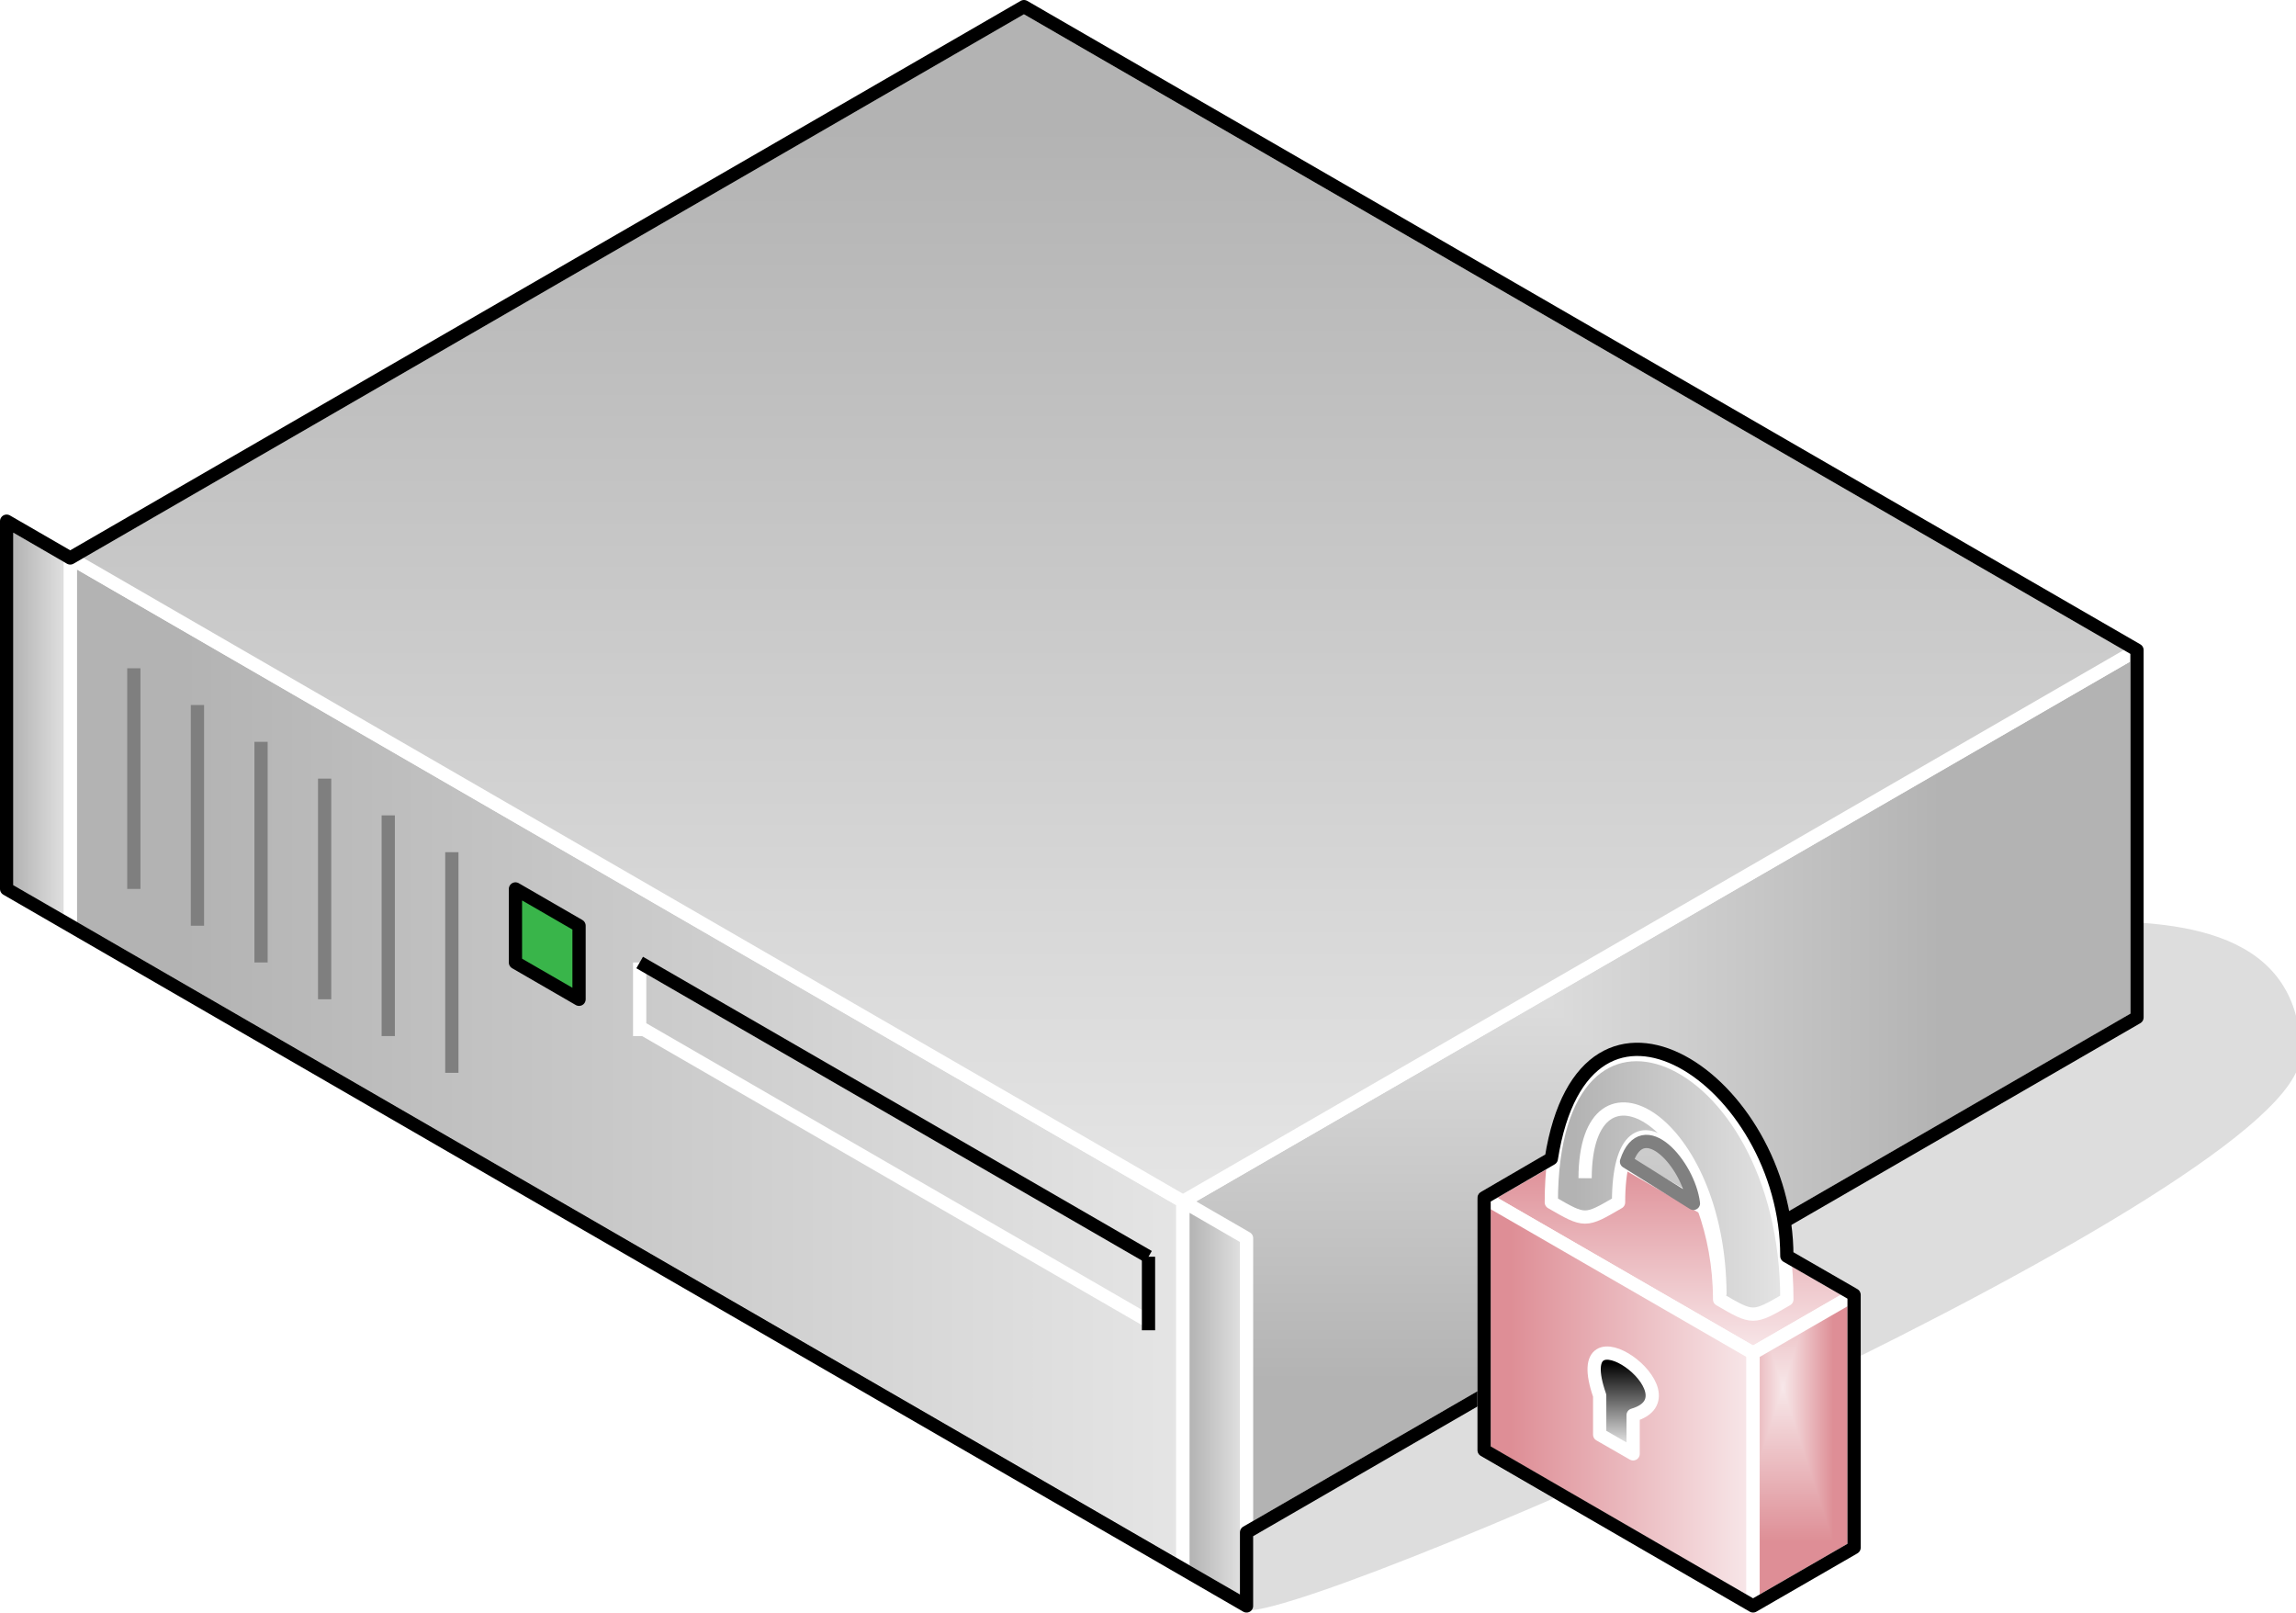 <?xml version="1.0" encoding="UTF-8"?>
<!DOCTYPE svg PUBLIC "-//W3C//DTD SVG 1.1//EN" "http://www.w3.org/Graphics/SVG/1.1/DTD/svg11.dtd">
<svg version="1.2" width="69.31mm" height="48.67mm" viewBox="-585 8707 6931 4867" preserveAspectRatio="xMidYMid" fill-rule="evenodd" stroke-width="28.222" stroke-linejoin="round" xmlns="http://www.w3.org/2000/svg" xmlns:ooo="http://xml.openoffice.org/svg/export" xmlns:xlink="http://www.w3.org/1999/xlink" xmlns:presentation="http://sun.com/xmlns/staroffice/presentation" xmlns:smil="http://www.w3.org/2001/SMIL20/" xmlns:anim="urn:oasis:names:tc:opendocument:xmlns:animation:1.0" xml:space="preserve">
 <defs class="ClipPathGroup">
  <clipPath id="presentation_clip_path" clipPathUnits="userSpaceOnUse">
   <rect x="-585" y="8707" width="6931" height="4867"/>
  </clipPath>
 </defs>
 <defs class="TextShapeIndex">
  <g ooo:slide="id1" ooo:id-list="id3 id4 id5 id6 id7 id8 id9 id10 id11 id12 id13 id14 id15 id16 id17 id18 id19 id20 id21 id22 id23 id24 id25 id26 id27 id28"/>
 </defs>
 <defs class="EmbeddedBulletChars">
  <g id="bullet-char-template(57356)" transform="scale(0,-0)">
   <path d="M 580,1141 L 1163,571 580,0 -4,571 580,1141 Z"/>
  </g>
  <g id="bullet-char-template(57354)" transform="scale(0,-0)">
   <path d="M 8,1128 L 1137,1128 1137,0 8,0 8,1128 Z"/>
  </g>
  <g id="bullet-char-template(10146)" transform="scale(0,-0)">
   <path d="M 174,0 L 602,739 174,1481 1456,739 174,0 Z M 1358,739 L 309,1346 659,739 1358,739 Z"/>
  </g>
  <g id="bullet-char-template(10132)" transform="scale(0,-0)">
   <path d="M 2015,739 L 1276,0 717,0 1260,543 174,543 174,936 1260,936 717,1481 1274,1481 2015,739 Z"/>
  </g>
  <g id="bullet-char-template(10007)" transform="scale(0,-0)">
   <path d="M 0,-2 C -7,14 -16,27 -25,37 L 356,567 C 262,823 215,952 215,954 215,979 228,992 255,992 264,992 276,990 289,987 310,991 331,999 354,1012 L 381,999 492,748 772,1049 836,1024 860,1049 C 881,1039 901,1025 922,1006 886,937 835,863 770,784 769,783 710,716 594,584 L 774,223 C 774,196 753,168 711,139 L 727,119 C 717,90 699,76 672,76 641,76 570,178 457,381 L 164,-76 C 142,-110 111,-127 72,-127 30,-127 9,-110 8,-76 1,-67 -2,-52 -2,-32 -2,-23 -1,-13 0,-2 Z"/>
  </g>
  <g id="bullet-char-template(10004)" transform="scale(0,-0)">
   <path d="M 285,-33 C 182,-33 111,30 74,156 52,228 41,333 41,471 41,549 55,616 82,672 116,743 169,778 240,778 293,778 328,747 346,684 L 369,508 C 377,444 397,411 428,410 L 1163,1116 C 1174,1127 1196,1133 1229,1133 1271,1133 1292,1118 1292,1087 L 1292,965 C 1292,929 1282,901 1262,881 L 442,47 C 390,-6 338,-33 285,-33 Z"/>
  </g>
  <g id="bullet-char-template(9679)" transform="scale(0,-0)">
   <path d="M 813,0 C 632,0 489,54 383,161 276,268 223,411 223,592 223,773 276,916 383,1023 489,1130 632,1184 813,1184 992,1184 1136,1130 1245,1023 1353,916 1407,772 1407,592 1407,412 1353,268 1245,161 1136,54 992,0 813,0 Z"/>
  </g>
  <g id="bullet-char-template(8226)" transform="scale(0,-0)">
   <path d="M 346,457 C 273,457 209,483 155,535 101,586 74,649 74,723 74,796 101,859 155,911 209,963 273,989 346,989 419,989 480,963 531,910 582,859 608,796 608,723 608,648 583,586 532,535 482,483 420,457 346,457 Z"/>
  </g>
  <g id="bullet-char-template(8211)" transform="scale(0,-0)">
   <path d="M -4,459 L 1135,459 1135,606 -4,606 -4,459 Z"/>
  </g>
 </defs>
 <defs class="TextEmbeddedBitmaps"/>
 <g class="SlideGroup">
  <g>
   <g id="id1" class="Slide" clip-path="url(#presentation_clip_path)">
    <g class="Page">
     <g class="Group">
      <g class="Group">
       <g class="com.sun.star.drawing.ClosedBezierShape">
        <g id="id3">
         <rect class="BoundingBox" stroke="none" fill="none" x="3175" y="11500" width="3173" height="2056"/>
         <path fill="rgb(221,221,221)" stroke="none" d="M 3179,13554 C 3442,13554 6346,12278 6346,11889 6346,11501 5938,11501 5674,11501 5674,11667 3083,12333 3179,13554 Z"/>
         <path fill="none" stroke="rgb(221,221,221)" d="M 3179,13554 C 3442,13554 6346,12278 6346,11889 6346,11501 5938,11501 5674,11501 5674,11667 3083,12333 3179,13554 Z"/>
        </g>
       </g>
       <g class="Group">
        <g class="com.sun.star.drawing.PolyPolygonShape">
         <g id="id4">
          <rect class="BoundingBox" stroke="none" fill="none" x="-393" y="10371" width="3400" height="3092"/>
          <g>
           <defs>
            <linearGradient id="gradient1" x1="-373" y1="11916" x2="2986" y2="11916" gradientUnits="userSpaceOnUse">
             <stop offset="0.1" style="stop-color:rgb(179,179,179)"/>
             <stop offset="1" style="stop-color:rgb(229,229,229)"/>
            </linearGradient>
           </defs>
           <path style="fill:url(#gradient1)" d="M -373,11501 L -373,10391 2986,12333 2986,13442 -373,11501 Z"/>
          </g>
          <path fill="none" stroke="rgb(255,255,255)" stroke-width="40" stroke-linejoin="round" d="M -373,11501 L -373,10391 2986,12333 2986,13442 -373,11501 Z"/>
         </g>
        </g>
        <g class="com.sun.star.drawing.PolyPolygonShape">
         <g id="id5">
          <rect class="BoundingBox" stroke="none" fill="none" x="2966" y="10649" width="2920" height="2815"/>
          <g>
           <defs>
            <pattern id="pattern1" x="2986" y="10669" width="2880" height="2775" patternUnits="userSpaceOnUse">
             <g transform="translate(-2986,-10669)">
              <path fill="rgb(179,179,179)" stroke="none" d="M 2985,10668 L 5866,10668 5866,13444 2985,13444 2985,10668 Z M 2437,10141 L 5260,10141 5260,12861 2437,12861 2437,10141 Z"/>
              <path fill="rgb(180,180,180)" stroke="none" d="M 2437,10141 L 5260,10141 5260,12861 2437,12861 2437,10141 Z M 2466,10169 L 5231,10169 5231,12833 2466,12833 2466,10169 Z"/>
              <path fill="rgb(181,181,181)" stroke="none" d="M 2466,10169 L 5231,10169 5231,12833 2466,12833 2466,10169 Z M 2495,10197 L 5202,10197 5202,12805 2495,12805 2495,10197 Z"/>
              <path fill="rgb(182,182,182)" stroke="none" d="M 2495,10197 L 5202,10197 5202,12805 2495,12805 2495,10197 Z M 2524,10225 L 5173,10225 5173,12777 2524,12777 2524,10225 Z"/>
              <path fill="rgb(183,183,183)" stroke="none" d="M 2524,10225 L 5173,10225 5173,12777 2524,12777 2524,10225 Z M 2553,10252 L 5144,10252 5144,12750 2553,12750 2553,10252 Z"/>
              <path fill="rgb(184,184,184)" stroke="none" d="M 2553,10252 L 5144,10252 5144,12750 2553,12750 2553,10252 Z M 2581,10280 L 5116,10280 5116,12722 2581,12722 2581,10280 Z"/>
              <path fill="rgb(185,185,185)" stroke="none" d="M 2581,10280 L 5116,10280 5116,12722 2581,12722 2581,10280 Z M 2610,10308 L 5087,10308 5087,12694 2610,12694 2610,10308 Z"/>
              <path fill="rgb(186,186,186)" stroke="none" d="M 2610,10308 L 5087,10308 5087,12694 2610,12694 2610,10308 Z M 2639,10336 L 5058,10336 5058,12666 2639,12666 2639,10336 Z"/>
              <path fill="rgb(187,187,187)" stroke="none" d="M 2639,10336 L 5058,10336 5058,12666 2639,12666 2639,10336 Z M 2668,10363 L 5029,10363 5029,12639 2668,12639 2668,10363 Z"/>
              <path fill="rgb(188,188,188)" stroke="none" d="M 2668,10363 L 5029,10363 5029,12639 2668,12639 2668,10363 Z M 2697,10391 L 5000,10391 5000,12611 2697,12611 2697,10391 Z"/>
              <path fill="rgb(189,189,189)" stroke="none" d="M 2697,10391 L 5000,10391 5000,12611 2697,12611 2697,10391 Z M 2726,10419 L 4971,10419 4971,12583 2726,12583 2726,10419 Z"/>
              <path fill="rgb(190,190,190)" stroke="none" d="M 2726,10419 L 4971,10419 4971,12583 2726,12583 2726,10419 Z M 2754,10447 L 4943,10447 4943,12555 2754,12555 2754,10447 Z"/>
              <path fill="rgb(191,191,191)" stroke="none" d="M 2754,10447 L 4943,10447 4943,12555 2754,12555 2754,10447 Z M 2783,10475 L 4914,10475 4914,12527 2783,12527 2783,10475 Z"/>
              <path fill="rgb(192,192,192)" stroke="none" d="M 2783,10475 L 4914,10475 4914,12527 2783,12527 2783,10475 Z M 2812,10502 L 4885,10502 4885,12500 2812,12500 2812,10502 Z"/>
              <path fill="rgb(193,193,193)" stroke="none" d="M 2812,10502 L 4885,10502 4885,12500 2812,12500 2812,10502 Z M 2841,10530 L 4856,10530 4856,12472 2841,12472 2841,10530 Z"/>
              <path fill="rgb(194,194,194)" stroke="none" d="M 2841,10530 L 4856,10530 4856,12472 2841,12472 2841,10530 Z M 2870,10558 L 4827,10558 4827,12444 2870,12444 2870,10558 Z"/>
              <path fill="rgb(195,195,195)" stroke="none" d="M 2870,10558 L 4827,10558 4827,12444 2870,12444 2870,10558 Z M 2898,10586 L 4799,10586 4799,12416 2898,12416 2898,10586 Z"/>
              <path fill="rgb(196,196,196)" stroke="none" d="M 2898,10586 L 4799,10586 4799,12416 2898,12416 2898,10586 Z M 2927,10613 L 4770,10613 4770,12389 2927,12389 2927,10613 Z"/>
              <path fill="rgb(197,197,197)" stroke="none" d="M 2927,10613 L 4770,10613 4770,12389 2927,12389 2927,10613 Z M 2956,10641 L 4741,10641 4741,12361 2956,12361 2956,10641 Z"/>
              <path fill="rgb(198,198,198)" stroke="none" d="M 2956,10641 L 4741,10641 4741,12361 2956,12361 2956,10641 Z M 2984,10668 L 4712,10668 4712,12333 2984,12333 2984,10668 Z"/>
              <path fill="rgb(199,199,199)" stroke="none" d="M 2984,10668 L 4712,10668 4712,12333 2984,12333 2984,10668 Z M 3013,10696 L 4683,10696 4683,12305 3013,12305 3013,10696 Z"/>
              <path fill="rgb(200,200,200)" stroke="none" d="M 3013,10696 L 4683,10696 4683,12305 3013,12305 3013,10696 Z M 3042,10723 L 4654,10723 4654,12278 3042,12278 3042,10723 Z"/>
              <path fill="rgb(201,201,201)" stroke="none" d="M 3042,10723 L 4654,10723 4654,12278 3042,12278 3042,10723 Z M 3070,10751 L 4626,10751 4626,12250 3070,12250 3070,10751 Z"/>
              <path fill="rgb(202,202,202)" stroke="none" d="M 3070,10751 L 4626,10751 4626,12250 3070,12250 3070,10751 Z M 3099,10779 L 4597,10779 4597,12222 3099,12222 3099,10779 Z"/>
              <path fill="rgb(203,203,203)" stroke="none" d="M 3099,10779 L 4597,10779 4597,12222 3099,12222 3099,10779 Z M 3128,10807 L 4568,10807 4568,12194 3128,12194 3128,10807 Z"/>
              <path fill="rgb(204,204,204)" stroke="none" d="M 3128,10807 L 4568,10807 4568,12194 3128,12194 3128,10807 Z M 3157,10835 L 4539,10835 4539,12166 3157,12166 3157,10835 Z"/>
              <path fill="rgb(205,205,205)" stroke="none" d="M 3157,10835 L 4539,10835 4539,12166 3157,12166 3157,10835 Z M 3186,10862 L 4510,10862 4510,12139 3186,12139 3186,10862 Z"/>
              <path fill="rgb(206,206,206)" stroke="none" d="M 3186,10862 L 4510,10862 4510,12139 3186,12139 3186,10862 Z M 3214,10890 L 4482,10890 4482,12111 3214,12111 3214,10890 Z"/>
              <path fill="rgb(207,207,207)" stroke="none" d="M 3214,10890 L 4482,10890 4482,12111 3214,12111 3214,10890 Z M 3243,10918 L 4453,10918 4453,12083 3243,12083 3243,10918 Z"/>
              <path fill="rgb(208,208,208)" stroke="none" d="M 3243,10918 L 4453,10918 4453,12083 3243,12083 3243,10918 Z M 3272,10946 L 4424,10946 4424,12055 3272,12055 3272,10946 Z"/>
              <path fill="rgb(209,209,209)" stroke="none" d="M 3272,10946 L 4424,10946 4424,12055 3272,12055 3272,10946 Z M 3301,10973 L 4395,10973 4395,12028 3301,12028 3301,10973 Z"/>
              <path fill="rgb(210,210,210)" stroke="none" d="M 3301,10973 L 4395,10973 4395,12028 3301,12028 3301,10973 Z M 3330,11001 L 4366,11001 4366,12000 3330,12000 3330,11001 Z"/>
              <path fill="rgb(211,211,211)" stroke="none" d="M 3330,11001 L 4366,11001 4366,12000 3330,12000 3330,11001 Z M 3359,11029 L 4337,11029 4337,11972 3359,11972 3359,11029 Z"/>
              <path fill="rgb(212,212,212)" stroke="none" d="M 3359,11029 L 4337,11029 4337,11972 3359,11972 3359,11029 Z M 3387,11057 L 4309,11057 4309,11944 3387,11944 3387,11057 Z"/>
              <path fill="rgb(213,213,213)" stroke="none" d="M 3387,11057 L 4309,11057 4309,11944 3387,11944 3387,11057 Z M 3416,11084 L 4280,11084 4280,11917 3416,11917 3416,11084 Z"/>
              <path fill="rgb(214,214,214)" stroke="none" d="M 3416,11084 L 4280,11084 4280,11917 3416,11917 3416,11084 Z M 3445,11112 L 4251,11112 4251,11889 3445,11889 3445,11112 Z"/>
              <path fill="rgb(215,215,215)" stroke="none" d="M 3445,11112 L 4251,11112 4251,11889 3445,11889 3445,11112 Z M 3474,11140 L 4222,11140 4222,11861 3474,11861 3474,11140 Z"/>
              <path fill="rgb(216,216,216)" stroke="none" d="M 3474,11140 L 4222,11140 4222,11861 3474,11861 3474,11140 Z M 3503,11168 L 4193,11168 4193,11833 3503,11833 3503,11168 Z"/>
              <path fill="rgb(217,217,217)" stroke="none" d="M 3503,11168 L 4193,11168 4193,11833 3503,11833 3503,11168 Z M 3531,11196 L 4165,11196 4165,11805 3531,11805 3531,11196 Z"/>
              <path fill="rgb(218,218,218)" stroke="none" d="M 3531,11196 L 4165,11196 4165,11805 3531,11805 3531,11196 Z M 3560,11223 L 4136,11223 4136,11778 3560,11778 3560,11223 Z"/>
              <path fill="rgb(219,219,219)" stroke="none" d="M 3560,11223 L 4136,11223 4136,11778 3560,11778 3560,11223 Z M 3589,11251 L 4107,11251 4107,11750 3589,11750 3589,11251 Z"/>
              <path fill="rgb(220,220,220)" stroke="none" d="M 3589,11251 L 4107,11251 4107,11750 3589,11750 3589,11251 Z M 3618,11279 L 4078,11279 4078,11722 3618,11722 3618,11279 Z"/>
              <path fill="rgb(221,221,221)" stroke="none" d="M 3618,11279 L 4078,11279 4078,11722 3618,11722 3618,11279 Z M 3647,11307 L 4049,11307 4049,11694 3647,11694 3647,11307 Z"/>
              <path fill="rgb(222,222,222)" stroke="none" d="M 3647,11307 L 4049,11307 4049,11694 3647,11694 3647,11307 Z M 3676,11334 L 4020,11334 4020,11667 3676,11667 3676,11334 Z"/>
              <path fill="rgb(223,223,223)" stroke="none" d="M 3676,11334 L 4020,11334 4020,11667 3676,11667 3676,11334 Z M 3704,11362 L 3992,11362 3992,11639 3704,11639 3704,11362 Z"/>
              <path fill="rgb(224,224,224)" stroke="none" d="M 3704,11362 L 3992,11362 3992,11639 3704,11639 3704,11362 Z M 3733,11390 L 3963,11390 3963,11611 3733,11611 3733,11390 Z"/>
              <path fill="rgb(225,225,225)" stroke="none" d="M 3733,11390 L 3963,11390 3963,11611 3733,11611 3733,11390 Z M 3762,11418 L 3934,11418 3934,11583 3762,11583 3762,11418 Z"/>
              <path fill="rgb(226,226,226)" stroke="none" d="M 3762,11418 L 3934,11418 3934,11583 3762,11583 3762,11418 Z M 3791,11445 L 3905,11445 3905,11556 3791,11556 3791,11445 Z"/>
              <path fill="rgb(227,227,227)" stroke="none" d="M 3791,11445 L 3905,11445 3905,11556 3791,11556 3791,11445 Z M 3820,11473 L 3876,11473 3876,11528 3820,11528 3820,11473 Z"/>
              <path fill="rgb(229,229,229)" stroke="none" d="M 3820,11473 L 3876,11473 3876,11528 3820,11528 3820,11473 Z"/>
             </g>
            </pattern>
           </defs>
           <path style="fill:url(#pattern1)" d="M 2986,13443 L 2986,12333 5865,10669 5865,11779 2986,13443 Z"/>
          </g>
          <path fill="none" stroke="rgb(255,255,255)" stroke-width="40" stroke-linejoin="round" d="M 2986,13443 L 2986,12333 5865,10669 5865,11779 2986,13443 Z"/>
         </g>
        </g>
        <g class="com.sun.star.drawing.PolyPolygonShape">
         <g id="id6">
          <rect class="BoundingBox" stroke="none" fill="none" x="-393" y="8707" width="6280" height="3648"/>
          <g>
           <defs>
            <linearGradient id="gradient2" x1="2746" y1="8727" x2="2746" y2="12333" gradientUnits="userSpaceOnUse">
             <stop offset="0.1" style="stop-color:rgb(179,179,179)"/>
             <stop offset="1" style="stop-color:rgb(229,229,229)"/>
            </linearGradient>
           </defs>
           <path style="fill:url(#gradient2)" d="M 2986,12333 L -373,10391 2506,8727 5866,10669 2986,12333 Z"/>
          </g>
          <path fill="none" stroke="rgb(255,255,255)" stroke-width="40" stroke-linejoin="round" d="M 2986,12333 L -373,10391 2506,8727 5866,10669 2986,12333 Z"/>
         </g>
        </g>
        <g class="com.sun.star.drawing.LineShape">
         <g id="id7">
          <rect class="BoundingBox" stroke="none" fill="none" x="759" y="11259" width="41" height="707"/>
          <path fill="none" stroke="rgb(127,127,127)" stroke-width="40" stroke-linejoin="round" d="M 779,11279 L 779,11945"/>
         </g>
        </g>
        <g class="com.sun.star.drawing.LineShape">
         <g id="id8">
          <rect class="BoundingBox" stroke="none" fill="none" x="1334" y="11792" width="1578" height="929"/>
          <path fill="none" stroke="rgb(255,255,255)" stroke-width="40" stroke-linejoin="round" d="M 2891,12700 L 1355,11812"/>
         </g>
        </g>
        <g class="com.sun.star.drawing.LineShape">
         <g id="id9">
          <rect class="BoundingBox" stroke="none" fill="none" x="1326" y="11592" width="41" height="263"/>
          <path fill="none" stroke="rgb(255,255,255)" stroke-width="40" stroke-linejoin="round" d="M 1346,11612 L 1346,11834"/>
         </g>
        </g>
        <g class="com.sun.star.drawing.LineShape">
         <g id="id10">
          <rect class="BoundingBox" stroke="none" fill="none" x="2862" y="12480" width="41" height="263"/>
          <path fill="none" stroke="rgb(0,0,0)" stroke-width="40" stroke-linejoin="round" d="M 2882,12500 L 2882,12722"/>
         </g>
        </g>
        <g class="com.sun.star.drawing.LineShape">
         <g id="id11">
          <rect class="BoundingBox" stroke="none" fill="none" x="1325" y="11592" width="1578" height="929"/>
          <path fill="none" stroke="rgb(0,0,0)" stroke-width="40" stroke-linejoin="round" d="M 2882,12500 L 1346,11612"/>
         </g>
        </g>
        <g class="com.sun.star.drawing.PolyPolygonShape">
         <g id="id12">
          <rect class="BoundingBox" stroke="none" fill="none" x="950" y="11370" width="234" height="374"/>
          <path fill="rgb(57,181,74)" stroke="none" d="M 971,11612 L 971,11390 1163,11501 1163,11723 971,11612 Z"/>
          <path fill="none" stroke="rgb(0,0,0)" stroke-width="40" stroke-linejoin="round" d="M 971,11612 L 971,11390 1163,11501 1163,11723 971,11612 Z"/>
         </g>
        </g>
        <g class="com.sun.star.drawing.LineShape">
         <g id="id13">
          <rect class="BoundingBox" stroke="none" fill="none" x="567" y="11148" width="41" height="707"/>
          <path fill="none" stroke="rgb(127,127,127)" stroke-width="40" stroke-linejoin="round" d="M 587,11168 L 587,11834"/>
         </g>
        </g>
        <g class="com.sun.star.drawing.LineShape">
         <g id="id14">
          <rect class="BoundingBox" stroke="none" fill="none" x="375" y="11037" width="41" height="707"/>
          <path fill="none" stroke="rgb(127,127,127)" stroke-width="40" stroke-linejoin="round" d="M 395,11057 L 395,11723"/>
         </g>
        </g>
        <g class="com.sun.star.drawing.LineShape">
         <g id="id15">
          <rect class="BoundingBox" stroke="none" fill="none" x="183" y="10926" width="41" height="707"/>
          <path fill="none" stroke="rgb(127,127,127)" stroke-width="40" stroke-linejoin="round" d="M 203,10946 L 203,11612"/>
         </g>
        </g>
        <g class="com.sun.star.drawing.LineShape">
         <g id="id16">
          <rect class="BoundingBox" stroke="none" fill="none" x="-9" y="10815" width="41" height="707"/>
          <path fill="none" stroke="rgb(127,127,127)" stroke-width="40" stroke-linejoin="round" d="M 11,10835 L 11,11501"/>
         </g>
        </g>
        <g class="com.sun.star.drawing.LineShape">
         <g id="id17">
          <rect class="BoundingBox" stroke="none" fill="none" x="-201" y="10704" width="41" height="707"/>
          <path fill="none" stroke="rgb(127,127,127)" stroke-width="40" stroke-linejoin="round" d="M -181,10724 L -181,11390"/>
         </g>
        </g>
        <g class="com.sun.star.drawing.PolyPolygonShape">
         <g id="id18">
          <rect class="BoundingBox" stroke="none" fill="none" x="-585" y="10260" width="234" height="1262"/>
          <g>
           <defs>
            <linearGradient id="gradient3" x1="-565" y1="10890" x2="-372" y2="10890" gradientUnits="userSpaceOnUse">
             <stop offset="0.1" style="stop-color:rgb(179,179,179)"/>
             <stop offset="1" style="stop-color:rgb(229,229,229)"/>
            </linearGradient>
           </defs>
           <path style="fill:url(#gradient3)" d="M -565,11390 L -565,10280 -373,10391 -373,11501 -565,11390 Z"/>
          </g>
          <path fill="none" stroke="rgb(255,255,255)" stroke-width="40" stroke-linejoin="round" d="M -565,11390 L -565,10280 -373,10391 -373,11501 -565,11390 Z"/>
         </g>
        </g>
        <g class="com.sun.star.drawing.PolyPolygonShape">
         <g id="id19">
          <rect class="BoundingBox" stroke="none" fill="none" x="2965" y="12313" width="234" height="1262"/>
          <g>
           <defs>
            <linearGradient id="gradient4" x1="2986" y1="12943" x2="3179" y2="12943" gradientUnits="userSpaceOnUse">
             <stop offset="0.1" style="stop-color:rgb(179,179,179)"/>
             <stop offset="1" style="stop-color:rgb(229,229,229)"/>
            </linearGradient>
           </defs>
           <path style="fill:url(#gradient4)" d="M 2986,13443 L 2986,12333 3178,12444 3178,13554 2986,13443 Z"/>
          </g>
          <path fill="none" stroke="rgb(255,255,255)" stroke-width="40" stroke-linejoin="round" d="M 2986,13443 L 2986,12333 3178,12444 3178,13554 2986,13443 Z"/>
         </g>
        </g>
        <g class="com.sun.star.drawing.PolyPolygonShape">
         <g id="id20">
          <rect class="BoundingBox" stroke="none" fill="none" x="-585" y="8707" width="6472" height="4868"/>
          <path fill="none" stroke="rgb(0,0,0)" stroke-width="40" stroke-linejoin="round" d="M -565,11390 L -565,10280 -373,10391 2506,8727 5866,10669 5866,11778 3178,13332 3178,13554 -565,11390 Z"/>
         </g>
        </g>
       </g>
      </g>
      <g class="Group">
       <g class="com.sun.star.drawing.PolyPolygonShape">
        <g id="id21">
         <rect class="BoundingBox" stroke="none" fill="none" x="3875" y="12126" width="1158" height="686"/>
         <g>
          <defs>
           <linearGradient id="gradient5" x1="4453" y1="12146" x2="4453" y2="12791" gradientUnits="userSpaceOnUse">
            <stop offset="0.1" style="stop-color:rgb(222,142,150)"/>
            <stop offset="1" style="stop-color:rgb(248,232,234)"/>
           </linearGradient>
          </defs>
          <path style="fill:url(#gradient5)" d="M 4707,12791 L 5012,12615 4200,12146 3895,12322 4707,12791 Z"/>
         </g>
         <path fill="none" stroke="rgb(255,255,255)" stroke-width="40" stroke-linejoin="round" d="M 4707,12791 L 5012,12615 4200,12146 3895,12322 4707,12791 Z"/>
        </g>
       </g>
       <g class="com.sun.star.drawing.ClosedBezierShape">
        <g id="id22">
         <rect class="BoundingBox" stroke="none" fill="none" x="4078" y="11870" width="752" height="825"/>
         <g>
          <defs>
           <linearGradient id="gradient6" x1="4097" y1="12281" x2="4810" y2="12281" gradientUnits="userSpaceOnUse">
            <stop offset="0.1" style="stop-color:rgb(179,179,179)"/>
            <stop offset="1" style="stop-color:rgb(229,229,229)"/>
           </linearGradient>
          </defs>
          <path style="fill:url(#gradient6)" d="M 4809,12629 L 4801,12492 4778,12366 4743,12254 4698,12155 4644,12070 4584,12000 4552,11972 4520,11947 4487,11927 4454,11911 4420,11899 4387,11892 4355,11890 4323,11893 4292,11900 4263,11912 4235,11930 4209,11953 4185,11981 4164,12014 4145,12054 4129,12098 4116,12149 4106,12205 4098,12336 4132,12355 4159,12369 4170,12374 4180,12378 4190,12380 4200,12380 4209,12380 4219,12378 4230,12374 4241,12369 4267,12355 4301,12336 4304,12267 4314,12214 4321,12193 4329,12175 4338,12161 4349,12151 4360,12143 4372,12139 4384,12138 4398,12140 4411,12145 4425,12152 4439,12162 4454,12175 4482,12207 4509,12248 4535,12297 4558,12353 4578,12415 4593,12482 4603,12554 4606,12629 4640,12648 4666,12662 4677,12667 4688,12671 4698,12673 4707,12673 4717,12673 4727,12671 4737,12667 4748,12662 4775,12648 4809,12629 Z"/>
         </g>
         <path fill="none" stroke="rgb(255,255,255)" stroke-width="40" stroke-linejoin="round" d="M 4809,12629 C 4809,11867 4098,11573 4098,12336 4200,12395 4200,12395 4301,12336 4301,11925 4606,12219 4606,12629 4707,12688 4707,12688 4809,12629 Z"/>
        </g>
       </g>
       <g class="com.sun.star.drawing.OpenBezierShape">
        <g id="id23">
         <rect class="BoundingBox" stroke="none" fill="none" x="4180" y="12033" width="448" height="603"/>
         <path fill="none" stroke="rgb(255,255,255)" stroke-width="40" stroke-linejoin="round" d="M 4607,12615 C 4606,12087 4201,11853 4200,12263"/>
        </g>
       </g>
       <g class="com.sun.star.drawing.PolyPolygonShape">
        <g id="id24">
         <rect class="BoundingBox" stroke="none" fill="none" x="3875" y="12302" width="853" height="1274"/>
         <g>
          <defs>
           <linearGradient id="gradient7" x1="3894" y1="12938" x2="4708" y2="12938" gradientUnits="userSpaceOnUse">
            <stop offset="0.1" style="stop-color:rgb(222,142,150)"/>
            <stop offset="1" style="stop-color:rgb(248,232,234)"/>
           </linearGradient>
          </defs>
          <path style="fill:url(#gradient7)" d="M 4707,13554 L 4707,12791 3895,12322 3895,13085 4707,13554 Z"/>
         </g>
         <path fill="none" stroke="rgb(255,255,255)" stroke-width="40" stroke-linejoin="round" d="M 4707,13554 L 4707,12791 3895,12322 3895,13085 4707,13554 Z"/>
        </g>
       </g>
       <g class="com.sun.star.drawing.ClosedBezierShape">
        <g id="id25">
         <rect class="BoundingBox" stroke="none" fill="none" x="4207" y="12771" width="217" height="346"/>
         <g>
          <defs>
           <linearGradient id="gradient8" x1="4314" y1="12791" x2="4314" y2="13095" gradientUnits="userSpaceOnUse">
            <stop offset="0.1" style="stop-color:rgb(0,0,0)"/>
            <stop offset="1" style="stop-color:rgb(255,255,255)"/>
           </linearGradient>
          </defs>
          <path style="fill:url(#gradient8)" d="M 4244,12919 L 4230,12871 4228,12852 4227,12835 4229,12822 4233,12811 4235,12806 4238,12802 4241,12799 4245,12796 4249,12794 4253,12793 4263,12791 4273,12791 4284,12793 4296,12797 4308,12802 4332,12817 4355,12835 4375,12856 4384,12868 4391,12879 4396,12891 4400,12903 4402,12914 4402,12926 4400,12936 4394,12947 4387,12956 4376,12965 4362,12972 4345,12978 4345,13095 4244,13037 4244,12919 Z"/>
         </g>
         <path fill="none" stroke="rgb(255,255,255)" stroke-width="40" stroke-linejoin="round" d="M 4244,12919 C 4142,12626 4548,12919 4345,12978 L 4345,13095 4244,13037 4244,12919 Z"/>
        </g>
       </g>
       <g class="com.sun.star.drawing.PolyPolygonShape">
        <g id="id26">
         <rect class="BoundingBox" stroke="none" fill="none" x="4687" y="12595" width="347" height="981"/>
         <g>
          <defs>
           <pattern id="pattern2" x="4707" y="12615" width="306" height="940" patternUnits="userSpaceOnUse">
            <g transform="translate(-4707,-12615)">
             <path fill="rgb(222,142,150)" stroke="none" d="M 4706,12614 L 5013,12614 5013,13555 4706,13555 4706,12614 Z M 4646,12431 L 4949,12431 4949,13360 4646,13360 4646,12431 Z"/>
             <path fill="rgb(222,143,150)" stroke="none" d="M 4646,12431 L 4949,12431 4949,13360 4646,13360 4646,12431 Z M 4648,12436 L 4947,12436 4947,13355 4648,13355 4648,12436 Z"/>
             <path fill="rgb(222,144,151)" stroke="none" d="M 4648,12436 L 4947,12436 4947,13355 4648,13355 4648,12436 Z M 4650,12441 L 4945,12441 4945,13350 4650,13350 4650,12441 Z"/>
             <path fill="rgb(222,145,152)" stroke="none" d="M 4650,12441 L 4945,12441 4945,13350 4650,13350 4650,12441 Z M 4651,12446 L 4944,12446 4944,13345 4651,13345 4651,12446 Z"/>
             <path fill="rgb(223,146,153)" stroke="none" d="M 4651,12446 L 4944,12446 4944,13345 4651,13345 4651,12446 Z M 4653,12452 L 4942,12452 4942,13339 4653,13339 4653,12452 Z"/>
             <path fill="rgb(223,147,154)" stroke="none" d="M 4653,12452 L 4942,12452 4942,13339 4653,13339 4653,12452 Z M 4655,12457 L 4940,12457 4940,13334 4655,13334 4655,12457 Z"/>
             <path fill="rgb(223,148,155)" stroke="none" d="M 4655,12457 L 4940,12457 4940,13334 4655,13334 4655,12457 Z M 4656,12462 L 4939,12462 4939,13329 4656,13329 4656,12462 Z"/>
             <path fill="rgb(224,149,156)" stroke="none" d="M 4656,12462 L 4939,12462 4939,13329 4656,13329 4656,12462 Z M 4658,12467 L 4937,12467 4937,13324 4658,13324 4658,12467 Z"/>
             <path fill="rgb(224,150,157)" stroke="none" d="M 4658,12467 L 4937,12467 4937,13324 4658,13324 4658,12467 Z M 4660,12473 L 4935,12473 4935,13318 4660,13318 4660,12473 Z"/>
             <path fill="rgb(224,151,158)" stroke="none" d="M 4660,12473 L 4935,12473 4935,13318 4660,13318 4660,12473 Z M 4662,12478 L 4933,12478 4933,13313 4662,13313 4662,12478 Z"/>
             <path fill="rgb(224,152,159)" stroke="none" d="M 4662,12478 L 4933,12478 4933,13313 4662,13313 4662,12478 Z M 4663,12483 L 4932,12483 4932,13308 4663,13308 4663,12483 Z"/>
             <path fill="rgb(225,153,160)" stroke="none" d="M 4663,12483 L 4932,12483 4932,13308 4663,13308 4663,12483 Z M 4665,12488 L 4930,12488 4930,13303 4665,13303 4665,12488 Z"/>
             <path fill="rgb(225,154,161)" stroke="none" d="M 4665,12488 L 4930,12488 4930,13303 4665,13303 4665,12488 Z M 4667,12494 L 4928,12494 4928,13297 4667,13297 4667,12494 Z"/>
             <path fill="rgb(225,155,162)" stroke="none" d="M 4667,12494 L 4928,12494 4928,13297 4667,13297 4667,12494 Z M 4668,12499 L 4927,12499 4927,13292 4668,13292 4668,12499 Z"/>
             <path fill="rgb(226,156,163)" stroke="none" d="M 4668,12499 L 4927,12499 4927,13292 4668,13292 4668,12499 Z M 4670,12504 L 4925,12504 4925,13287 4670,13287 4670,12504 Z"/>
             <path fill="rgb(226,157,164)" stroke="none" d="M 4670,12504 L 4925,12504 4925,13287 4670,13287 4670,12504 Z M 4672,12509 L 4923,12509 4923,13282 4672,13282 4672,12509 Z"/>
             <path fill="rgb(226,158,164)" stroke="none" d="M 4672,12509 L 4923,12509 4923,13282 4672,13282 4672,12509 Z M 4674,12514 L 4921,12514 4921,13277 4674,13277 4674,12514 Z"/>
             <path fill="rgb(226,159,165)" stroke="none" d="M 4674,12514 L 4921,12514 4921,13277 4674,13277 4674,12514 Z M 4675,12520 L 4920,12520 4920,13271 4675,13271 4675,12520 Z"/>
             <path fill="rgb(227,160,166)" stroke="none" d="M 4675,12520 L 4920,12520 4920,13271 4675,13271 4675,12520 Z M 4677,12525 L 4918,12525 4918,13266 4677,13266 4677,12525 Z"/>
             <path fill="rgb(227,161,167)" stroke="none" d="M 4677,12525 L 4918,12525 4918,13266 4677,13266 4677,12525 Z M 4679,12530 L 4916,12530 4916,13261 4679,13261 4679,12530 Z"/>
             <path fill="rgb(227,162,168)" stroke="none" d="M 4679,12530 L 4916,12530 4916,13261 4679,13261 4679,12530 Z M 4680,12535 L 4915,12535 4915,13256 4680,13256 4680,12535 Z"/>
             <path fill="rgb(228,163,169)" stroke="none" d="M 4680,12535 L 4915,12535 4915,13256 4680,13256 4680,12535 Z M 4682,12541 L 4913,12541 4913,13250 4682,13250 4682,12541 Z"/>
             <path fill="rgb(228,164,170)" stroke="none" d="M 4682,12541 L 4913,12541 4913,13250 4682,13250 4682,12541 Z M 4684,12546 L 4911,12546 4911,13245 4684,13245 4684,12546 Z"/>
             <path fill="rgb(228,165,171)" stroke="none" d="M 4684,12546 L 4911,12546 4911,13245 4684,13245 4684,12546 Z M 4686,12551 L 4909,12551 4909,13240 4686,13240 4686,12551 Z"/>
             <path fill="rgb(228,166,172)" stroke="none" d="M 4686,12551 L 4909,12551 4909,13240 4686,13240 4686,12551 Z M 4687,12556 L 4908,12556 4908,13235 4687,13235 4687,12556 Z"/>
             <path fill="rgb(229,167,173)" stroke="none" d="M 4687,12556 L 4908,12556 4908,13235 4687,13235 4687,12556 Z M 4688,12562 L 4906,12562 4906,13229 4688,13229 4688,12562 Z"/>
             <path fill="rgb(229,168,174)" stroke="none" d="M 4688,12562 L 4906,12562 4906,13229 4688,13229 4688,12562 Z M 4690,12567 L 4904,12567 4904,13224 4690,13224 4690,12567 Z"/>
             <path fill="rgb(229,169,175)" stroke="none" d="M 4690,12567 L 4904,12567 4904,13224 4690,13224 4690,12567 Z M 4691,12572 L 4903,12572 4903,13219 4691,13219 4691,12572 Z"/>
             <path fill="rgb(230,170,176)" stroke="none" d="M 4691,12572 L 4903,12572 4903,13219 4691,13219 4691,12572 Z M 4693,12577 L 4901,12577 4901,13214 4693,13214 4693,12577 Z"/>
             <path fill="rgb(230,171,177)" stroke="none" d="M 4693,12577 L 4901,12577 4901,13214 4693,13214 4693,12577 Z M 4695,12582 L 4899,12582 4899,13208 4695,13208 4695,12582 Z"/>
             <path fill="rgb(230,172,178)" stroke="none" d="M 4695,12582 L 4899,12582 4899,13208 4695,13208 4695,12582 Z M 4697,12588 L 4897,12588 4897,13203 4697,13203 4697,12588 Z"/>
             <path fill="rgb(230,173,178)" stroke="none" d="M 4697,12588 L 4897,12588 4897,13203 4697,13203 4697,12588 Z M 4698,12593 L 4896,12593 4896,13198 4698,13198 4698,12593 Z"/>
             <path fill="rgb(231,174,179)" stroke="none" d="M 4698,12593 L 4896,12593 4896,13198 4698,13198 4698,12593 Z M 4700,12597 L 4894,12597 4894,13193 4700,13193 4700,12597 Z"/>
             <path fill="rgb(231,175,180)" stroke="none" d="M 4700,12597 L 4894,12597 4894,13193 4700,13193 4700,12597 Z M 4702,12602 L 4892,12602 4892,13188 4702,13188 4702,12602 Z"/>
             <path fill="rgb(231,176,181)" stroke="none" d="M 4702,12602 L 4892,12602 4892,13188 4702,13188 4702,12602 Z M 4703,12608 L 4891,12608 4891,13182 4703,13182 4703,12608 Z"/>
             <path fill="rgb(232,177,182)" stroke="none" d="M 4703,12608 L 4891,12608 4891,13182 4703,13182 4703,12608 Z M 4705,12613 L 4889,12613 4889,13177 4705,13177 4705,12613 Z"/>
             <path fill="rgb(232,178,183)" stroke="none" d="M 4705,12613 L 4889,12613 4889,13177 4705,13177 4705,12613 Z M 4707,12618 L 4887,12618 4887,13172 4707,13172 4707,12618 Z"/>
             <path fill="rgb(232,179,184)" stroke="none" d="M 4707,12618 L 4887,12618 4887,13172 4707,13172 4707,12618 Z M 4709,12623 L 4885,12623 4885,13167 4709,13167 4709,12623 Z"/>
             <path fill="rgb(232,180,185)" stroke="none" d="M 4709,12623 L 4885,12623 4885,13167 4709,13167 4709,12623 Z M 4710,12629 L 4884,12629 4884,13161 4710,13161 4710,12629 Z"/>
             <path fill="rgb(233,181,186)" stroke="none" d="M 4710,12629 L 4884,12629 4884,13161 4710,13161 4710,12629 Z M 4712,12634 L 4882,12634 4882,13156 4712,13156 4712,12634 Z"/>
             <path fill="rgb(233,182,187)" stroke="none" d="M 4712,12634 L 4882,12634 4882,13156 4712,13156 4712,12634 Z M 4714,12639 L 4880,12639 4880,13151 4714,13151 4714,12639 Z"/>
             <path fill="rgb(233,183,188)" stroke="none" d="M 4714,12639 L 4880,12639 4880,13151 4714,13151 4714,12639 Z M 4715,12644 L 4879,12644 4879,13146 4715,13146 4715,12644 Z"/>
             <path fill="rgb(234,184,189)" stroke="none" d="M 4715,12644 L 4879,12644 4879,13146 4715,13146 4715,12644 Z M 4717,12650 L 4877,12650 4877,13140 4717,13140 4717,12650 Z"/>
             <path fill="rgb(234,185,190)" stroke="none" d="M 4717,12650 L 4877,12650 4877,13140 4717,13140 4717,12650 Z M 4719,12655 L 4875,12655 4875,13135 4719,13135 4719,12655 Z"/>
             <path fill="rgb(234,186,191)" stroke="none" d="M 4719,12655 L 4875,12655 4875,13135 4719,13135 4719,12655 Z M 4720,12660 L 4874,12660 4874,13130 4720,13130 4720,12660 Z"/>
             <path fill="rgb(235,187,192)" stroke="none" d="M 4720,12660 L 4874,12660 4874,13130 4720,13130 4720,12660 Z M 4722,12665 L 4872,12665 4872,13125 4722,13125 4722,12665 Z"/>
             <path fill="rgb(235,188,192)" stroke="none" d="M 4722,12665 L 4872,12665 4872,13125 4722,13125 4722,12665 Z M 4724,12670 L 4870,12670 4870,13120 4724,13120 4724,12670 Z"/>
             <path fill="rgb(235,189,193)" stroke="none" d="M 4724,12670 L 4870,12670 4870,13120 4724,13120 4724,12670 Z M 4726,12676 L 4868,12676 4868,13114 4726,13114 4726,12676 Z"/>
             <path fill="rgb(235,190,194)" stroke="none" d="M 4726,12676 L 4868,12676 4868,13114 4726,13114 4726,12676 Z M 4727,12681 L 4867,12681 4867,13109 4727,13109 4727,12681 Z"/>
             <path fill="rgb(236,191,195)" stroke="none" d="M 4727,12681 L 4867,12681 4867,13109 4727,13109 4727,12681 Z M 4729,12686 L 4865,12686 4865,13104 4729,13104 4729,12686 Z"/>
             <path fill="rgb(236,192,196)" stroke="none" d="M 4729,12686 L 4865,12686 4865,13104 4729,13104 4729,12686 Z M 4731,12691 L 4863,12691 4863,13099 4731,13099 4731,12691 Z"/>
             <path fill="rgb(236,193,197)" stroke="none" d="M 4731,12691 L 4863,12691 4863,13099 4731,13099 4731,12691 Z M 4732,12697 L 4862,12697 4862,13093 4732,13093 4732,12697 Z"/>
             <path fill="rgb(237,194,198)" stroke="none" d="M 4732,12697 L 4862,12697 4862,13093 4732,13093 4732,12697 Z M 4734,12702 L 4860,12702 4860,13088 4734,13088 4734,12702 Z"/>
             <path fill="rgb(237,195,199)" stroke="none" d="M 4734,12702 L 4860,12702 4860,13088 4734,13088 4734,12702 Z M 4736,12707 L 4858,12707 4858,13083 4736,13083 4736,12707 Z"/>
             <path fill="rgb(237,196,200)" stroke="none" d="M 4736,12707 L 4858,12707 4858,13083 4736,13083 4736,12707 Z M 4738,12712 L 4856,12712 4856,13078 4738,13078 4738,12712 Z"/>
             <path fill="rgb(237,197,201)" stroke="none" d="M 4738,12712 L 4856,12712 4856,13078 4738,13078 4738,12712 Z M 4739,12718 L 4855,12718 4855,13072 4739,13072 4739,12718 Z"/>
             <path fill="rgb(238,198,202)" stroke="none" d="M 4739,12718 L 4855,12718 4855,13072 4739,13072 4739,12718 Z M 4741,12723 L 4853,12723 4853,13067 4741,13067 4741,12723 Z"/>
             <path fill="rgb(238,199,203)" stroke="none" d="M 4741,12723 L 4853,12723 4853,13067 4741,13067 4741,12723 Z M 4743,12728 L 4851,12728 4851,13062 4743,13062 4743,12728 Z"/>
             <path fill="rgb(238,200,204)" stroke="none" d="M 4743,12728 L 4851,12728 4851,13062 4743,13062 4743,12728 Z M 4744,12733 L 4850,12733 4850,13057 4744,13057 4744,12733 Z"/>
             <path fill="rgb(239,201,205)" stroke="none" d="M 4744,12733 L 4850,12733 4850,13057 4744,13057 4744,12733 Z M 4746,12738 L 4848,12738 4848,13051 4746,13051 4746,12738 Z"/>
             <path fill="rgb(239,202,206)" stroke="none" d="M 4746,12738 L 4848,12738 4848,13051 4746,13051 4746,12738 Z M 4748,12744 L 4846,12744 4846,13046 4748,13046 4748,12744 Z"/>
             <path fill="rgb(239,203,206)" stroke="none" d="M 4748,12744 L 4846,12744 4846,13046 4748,13046 4748,12744 Z M 4750,12749 L 4844,12749 4844,13041 4750,13041 4750,12749 Z"/>
             <path fill="rgb(239,204,207)" stroke="none" d="M 4750,12749 L 4844,12749 4844,13041 4750,13041 4750,12749 Z M 4751,12754 L 4843,12754 4843,13036 4751,13036 4751,12754 Z"/>
             <path fill="rgb(240,205,208)" stroke="none" d="M 4751,12754 L 4843,12754 4843,13036 4751,13036 4751,12754 Z M 4753,12759 L 4841,12759 4841,13031 4753,13031 4753,12759 Z"/>
             <path fill="rgb(240,206,209)" stroke="none" d="M 4753,12759 L 4841,12759 4841,13031 4753,13031 4753,12759 Z M 4755,12765 L 4839,12765 4839,13025 4755,13025 4755,12765 Z"/>
             <path fill="rgb(240,207,210)" stroke="none" d="M 4755,12765 L 4839,12765 4839,13025 4755,13025 4755,12765 Z M 4756,12770 L 4838,12770 4838,13020 4756,13020 4756,12770 Z"/>
             <path fill="rgb(241,208,211)" stroke="none" d="M 4756,12770 L 4838,12770 4838,13020 4756,13020 4756,12770 Z M 4758,12775 L 4836,12775 4836,13015 4758,13015 4758,12775 Z"/>
             <path fill="rgb(241,209,212)" stroke="none" d="M 4758,12775 L 4836,12775 4836,13015 4758,13015 4758,12775 Z M 4760,12780 L 4834,12780 4834,13010 4760,13010 4760,12780 Z"/>
             <path fill="rgb(241,210,213)" stroke="none" d="M 4760,12780 L 4834,12780 4834,13010 4760,13010 4760,12780 Z M 4762,12786 L 4832,12786 4832,13004 4762,13004 4762,12786 Z"/>
             <path fill="rgb(241,211,214)" stroke="none" d="M 4762,12786 L 4832,12786 4832,13004 4762,13004 4762,12786 Z M 4763,12791 L 4831,12791 4831,12999 4763,12999 4763,12791 Z"/>
             <path fill="rgb(242,212,215)" stroke="none" d="M 4763,12791 L 4831,12791 4831,12999 4763,12999 4763,12791 Z M 4765,12796 L 4829,12796 4829,12994 4765,12994 4765,12796 Z"/>
             <path fill="rgb(242,213,216)" stroke="none" d="M 4765,12796 L 4829,12796 4829,12994 4765,12994 4765,12796 Z M 4767,12801 L 4827,12801 4827,12989 4767,12989 4767,12801 Z"/>
             <path fill="rgb(242,214,217)" stroke="none" d="M 4767,12801 L 4827,12801 4827,12989 4767,12989 4767,12801 Z M 4768,12807 L 4826,12807 4826,12983 4768,12983 4768,12807 Z"/>
             <path fill="rgb(243,215,218)" stroke="none" d="M 4768,12807 L 4826,12807 4826,12983 4768,12983 4768,12807 Z M 4770,12812 L 4824,12812 4824,12978 4770,12978 4770,12812 Z"/>
             <path fill="rgb(243,216,219)" stroke="none" d="M 4770,12812 L 4824,12812 4824,12978 4770,12978 4770,12812 Z M 4772,12817 L 4822,12817 4822,12973 4772,12973 4772,12817 Z"/>
             <path fill="rgb(243,217,220)" stroke="none" d="M 4772,12817 L 4822,12817 4822,12973 4772,12973 4772,12817 Z M 4774,12822 L 4820,12822 4820,12968 4774,12968 4774,12822 Z"/>
             <path fill="rgb(243,218,220)" stroke="none" d="M 4774,12822 L 4820,12822 4820,12968 4774,12968 4774,12822 Z M 4775,12827 L 4819,12827 4819,12963 4775,12963 4775,12827 Z"/>
             <path fill="rgb(244,219,221)" stroke="none" d="M 4775,12827 L 4819,12827 4819,12963 4775,12963 4775,12827 Z M 4777,12833 L 4817,12833 4817,12957 4777,12957 4777,12833 Z"/>
             <path fill="rgb(244,220,222)" stroke="none" d="M 4777,12833 L 4817,12833 4817,12957 4777,12957 4777,12833 Z M 4779,12838 L 4815,12838 4815,12952 4779,12952 4779,12838 Z"/>
             <path fill="rgb(244,221,223)" stroke="none" d="M 4779,12838 L 4815,12838 4815,12952 4779,12952 4779,12838 Z M 4780,12843 L 4814,12843 4814,12947 4780,12947 4780,12843 Z"/>
             <path fill="rgb(245,222,224)" stroke="none" d="M 4780,12843 L 4814,12843 4814,12947 4780,12947 4780,12843 Z M 4782,12848 L 4812,12848 4812,12942 4782,12942 4782,12848 Z"/>
             <path fill="rgb(245,223,225)" stroke="none" d="M 4782,12848 L 4812,12848 4812,12942 4782,12942 4782,12848 Z M 4784,12854 L 4810,12854 4810,12936 4784,12936 4784,12854 Z"/>
             <path fill="rgb(245,224,226)" stroke="none" d="M 4784,12854 L 4810,12854 4810,12936 4784,12936 4784,12854 Z M 4786,12859 L 4808,12859 4808,12931 4786,12931 4786,12859 Z"/>
             <path fill="rgb(245,225,227)" stroke="none" d="M 4786,12859 L 4808,12859 4808,12931 4786,12931 4786,12859 Z M 4787,12864 L 4807,12864 4807,12926 4787,12926 4787,12864 Z"/>
             <path fill="rgb(246,226,228)" stroke="none" d="M 4787,12864 L 4807,12864 4807,12926 4787,12926 4787,12864 Z M 4789,12869 L 4805,12869 4805,12921 4789,12921 4789,12869 Z"/>
             <path fill="rgb(246,227,229)" stroke="none" d="M 4789,12869 L 4805,12869 4805,12921 4789,12921 4789,12869 Z M 4791,12875 L 4803,12875 4803,12915 4791,12915 4791,12875 Z"/>
             <path fill="rgb(246,228,230)" stroke="none" d="M 4791,12875 L 4803,12875 4803,12915 4791,12915 4791,12875 Z M 4792,12880 L 4802,12880 4802,12910 4792,12910 4792,12880 Z"/>
             <path fill="rgb(247,229,231)" stroke="none" d="M 4792,12880 L 4802,12880 4802,12910 4792,12910 4792,12880 Z M 4794,12885 L 4800,12885 4800,12905 4794,12905 4794,12885 Z"/>
             <path fill="rgb(247,230,232)" stroke="none" d="M 4794,12885 L 4800,12885 4800,12905 4794,12905 4794,12885 Z M 4796,12890 L 4798,12890 4798,12900 4796,12900 4796,12890 Z"/>
             <path fill="rgb(248,232,234)" stroke="none" d="M 4796,12890 L 4798,12890 4798,12900 4796,12900 4796,12890 Z"/>
            </g>
           </pattern>
          </defs>
          <path style="fill:url(#pattern2)" d="M 4707,13554 L 4707,12791 5012,12615 5012,13378 4707,13554 Z"/>
         </g>
         <path fill="none" stroke="rgb(255,255,255)" stroke-width="40" stroke-linejoin="round" d="M 4707,13554 L 4707,12791 5012,12615 5012,13378 4707,13554 Z"/>
        </g>
       </g>
       <g class="com.sun.star.drawing.ClosedBezierShape">
        <g id="id27">
         <rect class="BoundingBox" stroke="none" fill="none" x="3875" y="11854" width="1158" height="1721"/>
         <path fill="none" stroke="rgb(0,0,0)" stroke-width="40" stroke-linejoin="round" d="M 4098,12204 C 4200,11559 4809,11970 4809,12498 L 5012,12615 5012,13378 4707,13554 3895,13084 3895,12322 4098,12204 Z"/>
        </g>
       </g>
       <g class="com.sun.star.drawing.ClosedBezierShape">
        <g id="id28">
         <rect class="BoundingBox" stroke="none" fill="none" x="4305" y="12132" width="243" height="228"/>
         <path fill="none" stroke="rgb(128,128,128)" stroke-width="40" stroke-linejoin="round" d="M 4325,12213 C 4374,12063 4513,12223 4527,12339 L 4325,12213 Z"/>
        </g>
       </g>
      </g>
     </g>
    </g>
   </g>
  </g>
 </g>
</svg>